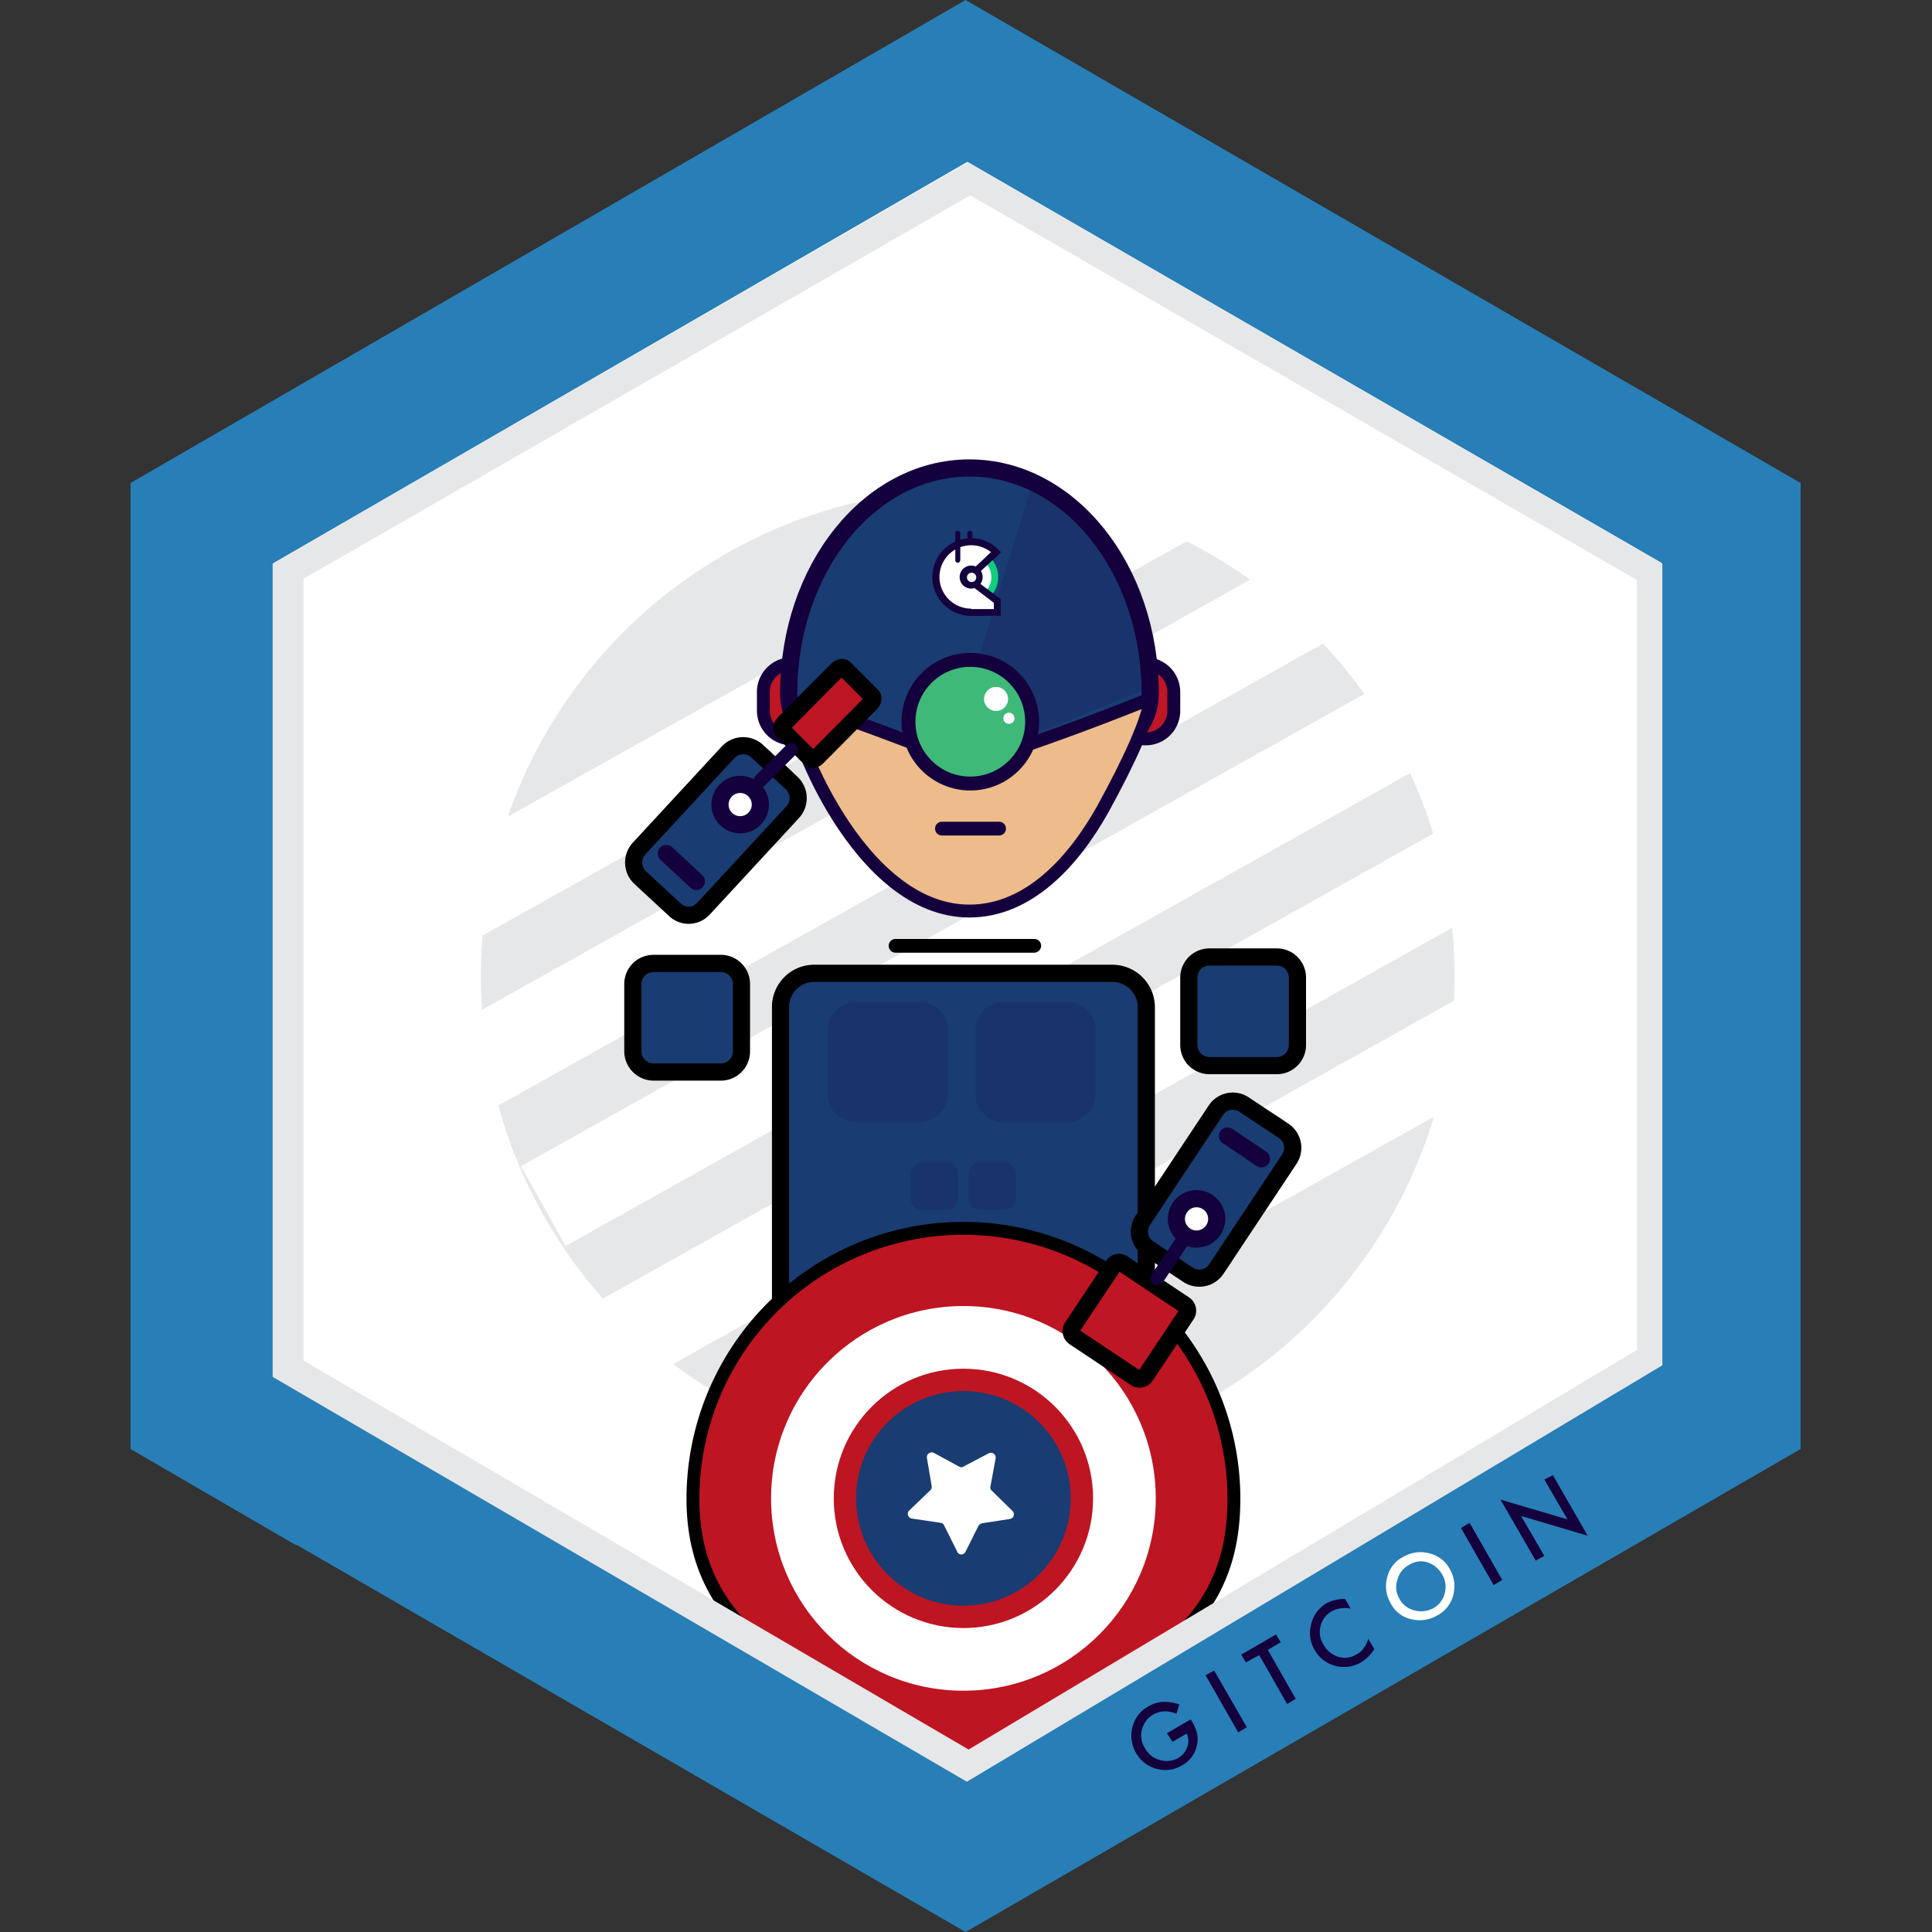 <svg id="Layer_1" data-name="Layer 1" xmlns="http://www.w3.org/2000/svg" viewBox="0 0 450 450"><rect x="0" y="0" width="450" height="450" fill="#333333" stroke="none"/><defs><style>.cls-1{fill:#287eb6;}.cls-2,.cls-9{fill:#15003e;}.cls-15,.cls-3{fill:#fff;}.cls-4{fill:#e6e7e8;}.cls-11,.cls-5,.cls-8{fill:#193c72;}.cls-16,.cls-5,.cls-6{stroke:#000;}.cls-10,.cls-11,.cls-12,.cls-5,.cls-6{stroke-miterlimit:10;}.cls-11,.cls-14,.cls-15,.cls-16,.cls-17,.cls-5{stroke-width:4px;}.cls-6,.cls-7{fill:#bd1522;}.cls-10,.cls-12,.cls-6{stroke-width:3px;}.cls-9{opacity:0.14;isolation:isolate;}.cls-10,.cls-16{fill:#be1624;}.cls-10,.cls-11,.cls-12,.cls-13,.cls-14,.cls-15,.cls-17{stroke:#15003e;}.cls-12{fill:#eebc8b;}.cls-13{fill:#3eb977;stroke-width:3.24px;}.cls-14{fill:#ffce08;}.cls-14,.cls-15,.cls-16,.cls-17{stroke-linecap:round;}.cls-17{fill:none;}.cls-18{fill:#0fce7c;}.cls-19{fill:#eff4ee;}</style></defs><title>packArtboard 1</title><polygon id="Path" class="cls-1" points="419.4 112.5 419.4 337.5 224.9 450 69.4 360 68.6 359.7 30.4 337.5 30.4 112.5 224.9 0 419.4 112.5"/><path id="Path-2" data-name="Path" class="cls-2" d="M271.8,403.7l5.5-3.2.3.4a9.45,9.45,0,0,1,1.2,2.8,6.15,6.15,0,0,1,0,2.7,6.87,6.87,0,0,1-3.5,4.8,7.57,7.57,0,0,1-5.9.8,7.77,7.77,0,0,1-4.8-3.7,8.07,8.07,0,0,1-.8-6.1,7.35,7.35,0,0,1,3.8-4.8,7.49,7.49,0,0,1,3.3-1,11.42,11.42,0,0,1,3.8.6l-.7,2.2a5.81,5.81,0,0,0-5.3.1,5.57,5.57,0,0,0-2.7,3.5,5.33,5.33,0,0,0,.7,4.4,5.53,5.53,0,0,0,3.7,2.8,5.45,5.45,0,0,0,4-.5,4.7,4.7,0,0,0,2.1-2.5,4,4,0,0,0-.1-3.2l-3.3,1.9Z"/><polygon id="Rectangle" class="cls-2" points="280.8 390.2 282.8 389.1 290.4 402.3 288.4 403.5 280.8 390.2"/><polygon id="Path-3" data-name="Path" class="cls-2" points="295.3 384.3 301.8 395.7 299.8 396.9 293.3 385.5 290.2 387.2 289.1 385.4 297.2 380.7 298.3 382.5 295.3 384.3"/><path id="Path-4" data-name="Path" class="cls-2" d="M313.3,372.4l1.3,2.3a6.3,6.3,0,0,0-4.4.6,5.24,5.24,0,0,0-2.6,3.4,5.33,5.33,0,0,0,.7,4.4,5.89,5.89,0,0,0,3.4,2.8,5.07,5.07,0,0,0,4.3-.6,3.71,3.71,0,0,0,1.6-1.4,4.7,4.7,0,0,0,.6-.9,8.93,8.93,0,0,0,.5-1.3l1.4,2.4a9.19,9.19,0,0,1-3.1,3.1,7.88,7.88,0,0,1-6,.8,7.77,7.77,0,0,1-4.8-3.7,7.51,7.51,0,0,1-.9-5.5,7.67,7.67,0,0,1,3.9-5.5,10.13,10.13,0,0,1,4.1-.9"/><path id="Shape" class="cls-3" d="M323.9,373.4a7.76,7.76,0,0,1-.8-6,7.13,7.13,0,0,1,3.8-4.8,7.88,7.88,0,0,1,6-.8,7.28,7.28,0,0,1,4.8,3.7,7.88,7.88,0,0,1,.8,6,7.35,7.35,0,0,1-3.8,4.8,8,8,0,0,1-5.7.9,7,7,0,0,1-5.1-3.8m2-1.1a5.35,5.35,0,0,0,3.6,2.8,5.86,5.86,0,0,0,4.3-.5,5.33,5.33,0,0,0,2.7-3.5,5.69,5.69,0,0,0-.6-4.4,6.21,6.21,0,0,0-3.4-2.8,5.07,5.07,0,0,0-4.3.6,5.38,5.38,0,0,0-2.7,3.4,5.24,5.24,0,0,0,.4,4.4"/><polygon id="Rectangle-2" data-name="Rectangle" class="cls-2" points="340.3 355.9 342.3 354.7 349.9 368 347.9 369.2 340.3 355.9"/><polygon id="Path-5" data-name="Path" class="cls-2" points="357.7 363.5 349.5 349.3 365.1 353.9 359.7 344.6 361.7 343.6 369.8 357.7 354.3 353.1 359.7 362.4 357.7 363.5"/><polygon id="Path-6" data-name="Path" class="cls-3" points="387 131.1 387 317.7 225.3 411.1 63.8 317.7 63.8 131.1 225.3 37.7 387 131.1"/><circle class="cls-4" cx="225.4" cy="227.4" r="113.4"/><rect class="cls-3" x="76.56" y="151.2" width="228.3" height="21.3" transform="translate(-54.77 113.82) rotate(-29.25)"/><rect class="cls-3" x="94.3" y="182.9" width="228.3" height="21.3" transform="translate(-67.99 126.53) rotate(-29.25)"/><rect class="cls-3" x="111.99" y="214.51" width="228.3" height="21.3" transform="translate(-81.18 139.2) rotate(-29.25)"/><rect class="cls-3" x="129.76" y="246.07" width="228.3" height="21.3" transform="translate(-94.34 151.91) rotate(-29.25)"/><rect class="cls-3" x="147.5" y="277.77" width="228.3" height="21.3" transform="translate(-107.56 164.61) rotate(-29.25)"/><path id="Mask" class="cls-5" d="M189.7,226.7h69.4a7.92,7.92,0,0,1,7.9,7.9v85.1a7.92,7.92,0,0,1-7.9,7.9H189.7a7.92,7.92,0,0,1-7.9-7.9V234.6A7.85,7.85,0,0,1,189.7,226.7Z"/><path class="cls-6" d="M224.4,286.1a63,63,0,0,1,63,63c0,34.8-27.7,41.6-63,63-31.6-19.8-63-28.2-63-63A63,63,0,0,1,224.4,286.1Z"/><circle class="cls-3" cx="224.4" cy="349" r="44.8"/><circle class="cls-7" cx="224.4" cy="349" r="30.2"/><circle class="cls-8" cx="224.4" cy="349" r="25"/><path class="cls-9" d="M214.2,261.4H199.4a6.59,6.59,0,0,1-6.6-6.6V240a6.59,6.59,0,0,1,6.6-6.6h14.8a6.59,6.59,0,0,1,6.6,6.6v14.8A6.73,6.73,0,0,1,214.2,261.4Z"/><path class="cls-9" d="M248.6,261.4H233.8a6.59,6.59,0,0,1-6.6-6.6V240a6.59,6.59,0,0,1,6.6-6.6h14.8a6.59,6.59,0,0,1,6.6,6.6v14.8A6.73,6.73,0,0,1,248.6,261.4Z"/><path class="cls-9" d="M220.5,281.8h-5.8a2.65,2.65,0,0,1-2.6-2.6v-5.8a2.65,2.65,0,0,1,2.6-2.6h5.8a2.65,2.65,0,0,1,2.6,2.6v5.8A2.65,2.65,0,0,1,220.5,281.8Z"/><path class="cls-9" d="M234,281.8h-5.8a2.65,2.65,0,0,1-2.6-2.6v-5.8a2.65,2.65,0,0,1,2.6-2.6H234a2.65,2.65,0,0,1,2.6,2.6v5.8A2.65,2.65,0,0,1,234,281.8Z"/><path d="M240.9,221.9H208.6a1.58,1.58,0,0,1-1.6-1.6h0a1.58,1.58,0,0,1,1.6-1.6h32.3a1.58,1.58,0,0,1,1.6,1.6h0A1.64,1.64,0,0,1,240.9,221.9Z"/><path class="cls-5" d="M152.2,249.7h15.7a4.8,4.8,0,0,0,4.8-4.8V229.2a4.8,4.8,0,0,0-4.8-4.8H152.2a4.8,4.8,0,0,0-4.8,4.8v15.7A4.87,4.87,0,0,0,152.2,249.7Z"/><path class="cls-10" d="M266.8,172.1h0a6.59,6.59,0,0,1-6.6-6.6v-4.3a6.59,6.59,0,0,1,6.6-6.6h0a6.59,6.59,0,0,1,6.6,6.6v4.3A6.53,6.53,0,0,1,266.8,172.1Z"/><path class="cls-10" d="M184.4,172.1h0a6.59,6.59,0,0,1-6.6-6.6v-4.3a6.59,6.59,0,0,1,6.6-6.6h0a6.59,6.59,0,0,1,6.6,6.6v4.3A6.53,6.53,0,0,1,184.4,172.1Z"/><path class="cls-5" d="M281.7,248.2h15.7a4.8,4.8,0,0,0,4.8-4.8V227.7a4.8,4.8,0,0,0-4.8-4.8H281.7a4.8,4.8,0,0,0-4.8,4.8v15.7A4.8,4.8,0,0,0,281.7,248.2Z"/><path class="cls-3" d="M224.9,361.4l3-6a1.56,1.56,0,0,1,.8-.6l6.5-1a1.1,1.1,0,0,0,.6-1.9l-4.8-4.7a1,1,0,0,1-.3-1l1.2-6.5a1.12,1.12,0,0,0-1.6-1.2l-5.9,3.1a.91.91,0,0,1-1,0l-5.9-3.2a1.12,1.12,0,0,0-1.6,1.2l1.1,6.5a1.21,1.21,0,0,1-.3,1l-4.9,4.7a1.1,1.1,0,0,0,.6,1.9l6.7,1a1,1,0,0,1,.8.6l3,6A1.06,1.06,0,0,0,224.9,361.4Z"/><path class="cls-11" d="M225.8,109c23.3,0,42.1,23.5,42.1,52.5s-84.2,29-84.2,0S202.5,109,225.8,109Z"/><path class="cls-12" d="M267.8,162.8c0,4.1-5,14.9-10.9,25.6-6.8,12.2-17.3,23.8-31.1,23.8-25.9,0-41.7-42.1-41.7-48.9,12.3,4,2.4-.2,41.7,14.8C242.7,172.4,252.3,169,267.8,162.8Z"/><path class="cls-2" d="M232.7,194.6H219.4a1.58,1.58,0,0,1-1.6-1.6h0a1.58,1.58,0,0,1,1.6-1.6h13.3a1.58,1.58,0,0,1,1.6,1.6h0A1.58,1.58,0,0,1,232.7,194.6Z"/><path class="cls-9" d="M240,114l-16.3,53.1L236,173l30-12.1C265.9,160.9,267.8,129,240,114Z"/><circle class="cls-13" cx="226" cy="168.1" r="14.4"/><circle class="cls-3" cx="232" cy="162.8" r="2.8"/><circle class="cls-3" cx="235" cy="167.3" r="1.3"/><g id="Group-5-Copy"><path id="Rectangle-3" data-name="Rectangle" class="cls-5" d="M157.2,211.9l-8.1-7.5a4.83,4.83,0,0,1-.3-6.7l20.8-22.5a4.83,4.83,0,0,1,6.7-.3l8.1,7.5a4.83,4.83,0,0,1,.3,6.7l-20.8,22.5A4.66,4.66,0,0,1,157.2,211.9Z"/><path id="Line" class="cls-14" d="M162.2,205.3l-7-6.5"/><circle id="Oval" class="cls-15" cx="172.4" cy="187.4" r="4.7"/><path id="Rectangle-4" data-name="Rectangle" class="cls-16" d="M188.8,176.7l-6.6-6.6c-.3-.4-.1-1.1.5-1.7l12.2-12.3c.6-.6,1.4-.8,1.7-.5l6.6,6.6c.3.4.1,1.1-.5,1.7l-12.2,12.3C189.9,176.9,189.2,177.1,188.8,176.7Z"/><path id="Rectangle-5" data-name="Rectangle" class="cls-2" d="M176,182.9h0a1.57,1.57,0,0,1,0-2.2l7.2-7.2a1.57,1.57,0,0,1,2.2,0h0a1.57,1.57,0,0,1,0,2.2l-7.2,7.2A1.48,1.48,0,0,1,176,182.9Z"/></g><g id="Group-5-Copy-2" data-name="Group-5-Copy"><path id="Rectangle-6" data-name="Rectangle" class="cls-5" d="M289.8,257.3l9.2,6.1a4.76,4.76,0,0,1,1.3,6.6l-17,25.6a4.76,4.76,0,0,1-6.6,1.3l-9.2-6.1a4.76,4.76,0,0,1-1.3-6.6l17-25.6A4.71,4.71,0,0,1,289.8,257.3Z"/><path id="Line-2" data-name="Line" class="cls-14" d="M285.9,264.6l7.9,5.3"/><circle id="Oval-2" data-name="Oval" class="cls-15" cx="278.7" cy="283.9" r="4.7"/><path id="Combined-Shape" class="cls-17" d="M251,310.9a6.25,6.25,0,0,1,1-2.2c2.6-3.8,7.9-4.6,12.1-1.9s5.5,8.1,3,11.9a5.81,5.81,0,0,1-1.7,1.8Z"/><path id="Rectangle-7" data-name="Rectangle" class="cls-16" d="M261.5,294.3l14.4,9.6a1.7,1.7,0,0,1,.5,2.2l-9.6,14.4a1.7,1.7,0,0,1-2.2.5l-14.4-9.6a1.7,1.7,0,0,1-.5-2.2l9.6-14.4A1.52,1.52,0,0,1,261.5,294.3Z"/><path id="Rectangle-8" data-name="Rectangle" class="cls-2" d="M276.1,287.9h0a1.7,1.7,0,0,1,.5,2.2l-5.7,8.5a1.7,1.7,0,0,1-2.2.5h0a1.7,1.7,0,0,1-.5-2.2l5.7-8.5A1.54,1.54,0,0,1,276.1,287.9Z"/></g><path class="cls-3" d="M230.11,130.5l1.59,3.11-1.16,5.07-2.82-2.32.51-3.69Z"/><path class="cls-2" d="M225.91,129.42a.57.57,0,0,1-.58-.58v-4.63a.57.57,0,0,1,.58-.58.62.62,0,0,1,.58.58h0v4.63a.57.57,0,0,1-.58.58"/><path class="cls-2" d="M226.85,129.42H225a.56.56,0,0,1-.57-.58.62.62,0,0,1,.57-.58h1.81a.58.58,0,1,1,0,1.16"/><path class="cls-3" d="M230.11,130.5l1.95-1.8a8.08,8.08,0,0,0-5.79-2.39,8.25,8.25,0,0,0,0,16.49c1.67,0,3.19.65,4.49-.29l1.59.22-.07-2.68-4.63-3.69,1-4.7,1.45-1.16"/><path class="cls-2" d="M226.2,143.45a9,9,0,0,1,0-18.08,8.84,8.84,0,0,1,6.37,2.67l.58.58L230.61,131l-1.08-1.16,1.3-1.23A7.48,7.48,0,0,0,226.2,127a7.38,7.38,0,0,0,0,14.76"/><path class="cls-18" d="M230.76,138.82l-1.16-1.16a4.5,4.5,0,0,0,1.3-3.25,4.71,4.71,0,0,0-1.44-3.4l-.58-.58.65-.58.58.58.5-.58a6.34,6.34,0,0,1,1.88,4.56,6.16,6.16,0,0,1-1.73,4.41"/><path class="cls-19" d="M224.32,134.48a1.88,1.88,0,1,1,1.88,1.88,1.87,1.87,0,0,1-1.88-1.88"/><path class="cls-2" d="M226.2,133.4a1.09,1.09,0,0,0,0,2.17,1.09,1.09,0,1,0,0-2.17m0,3.69a2.68,2.68,0,1,1,2.68-2.68,2.67,2.67,0,0,1-2.68,2.68m5.79-8.47-4.7,4.34"/><path class="cls-2" d="M227.87,133.54l-1.09-1.16,4.7-4.34,1.09,1.16Z"/><path class="cls-3" d="M227.07,136.07l3.4,2.54,1.81,1.37v3.47l-3.69-.14"/><path class="cls-2" d="M233.07,143.45h-7v-1.59h5.42v-1.45l-4.84-3.69.94-1.3,5.49,4.13Z"/><path class="cls-2" d="M223.09,131.08a.57.57,0,0,1-.58-.58v-6.29a.57.57,0,0,1,.58-.58.62.62,0,0,1,.58.58v6.29a.62.62,0,0,1-.58.58"/><path id="Shape-2" data-name="Shape" class="cls-4" d="M225.5,37.8l-162,93.5V320.7L225.2,415l162-97V131.3ZM381.3,314.4,225.6,407.5,70.7,316.9V134.8L226,45.5l155.3,89.6Z"/></svg>